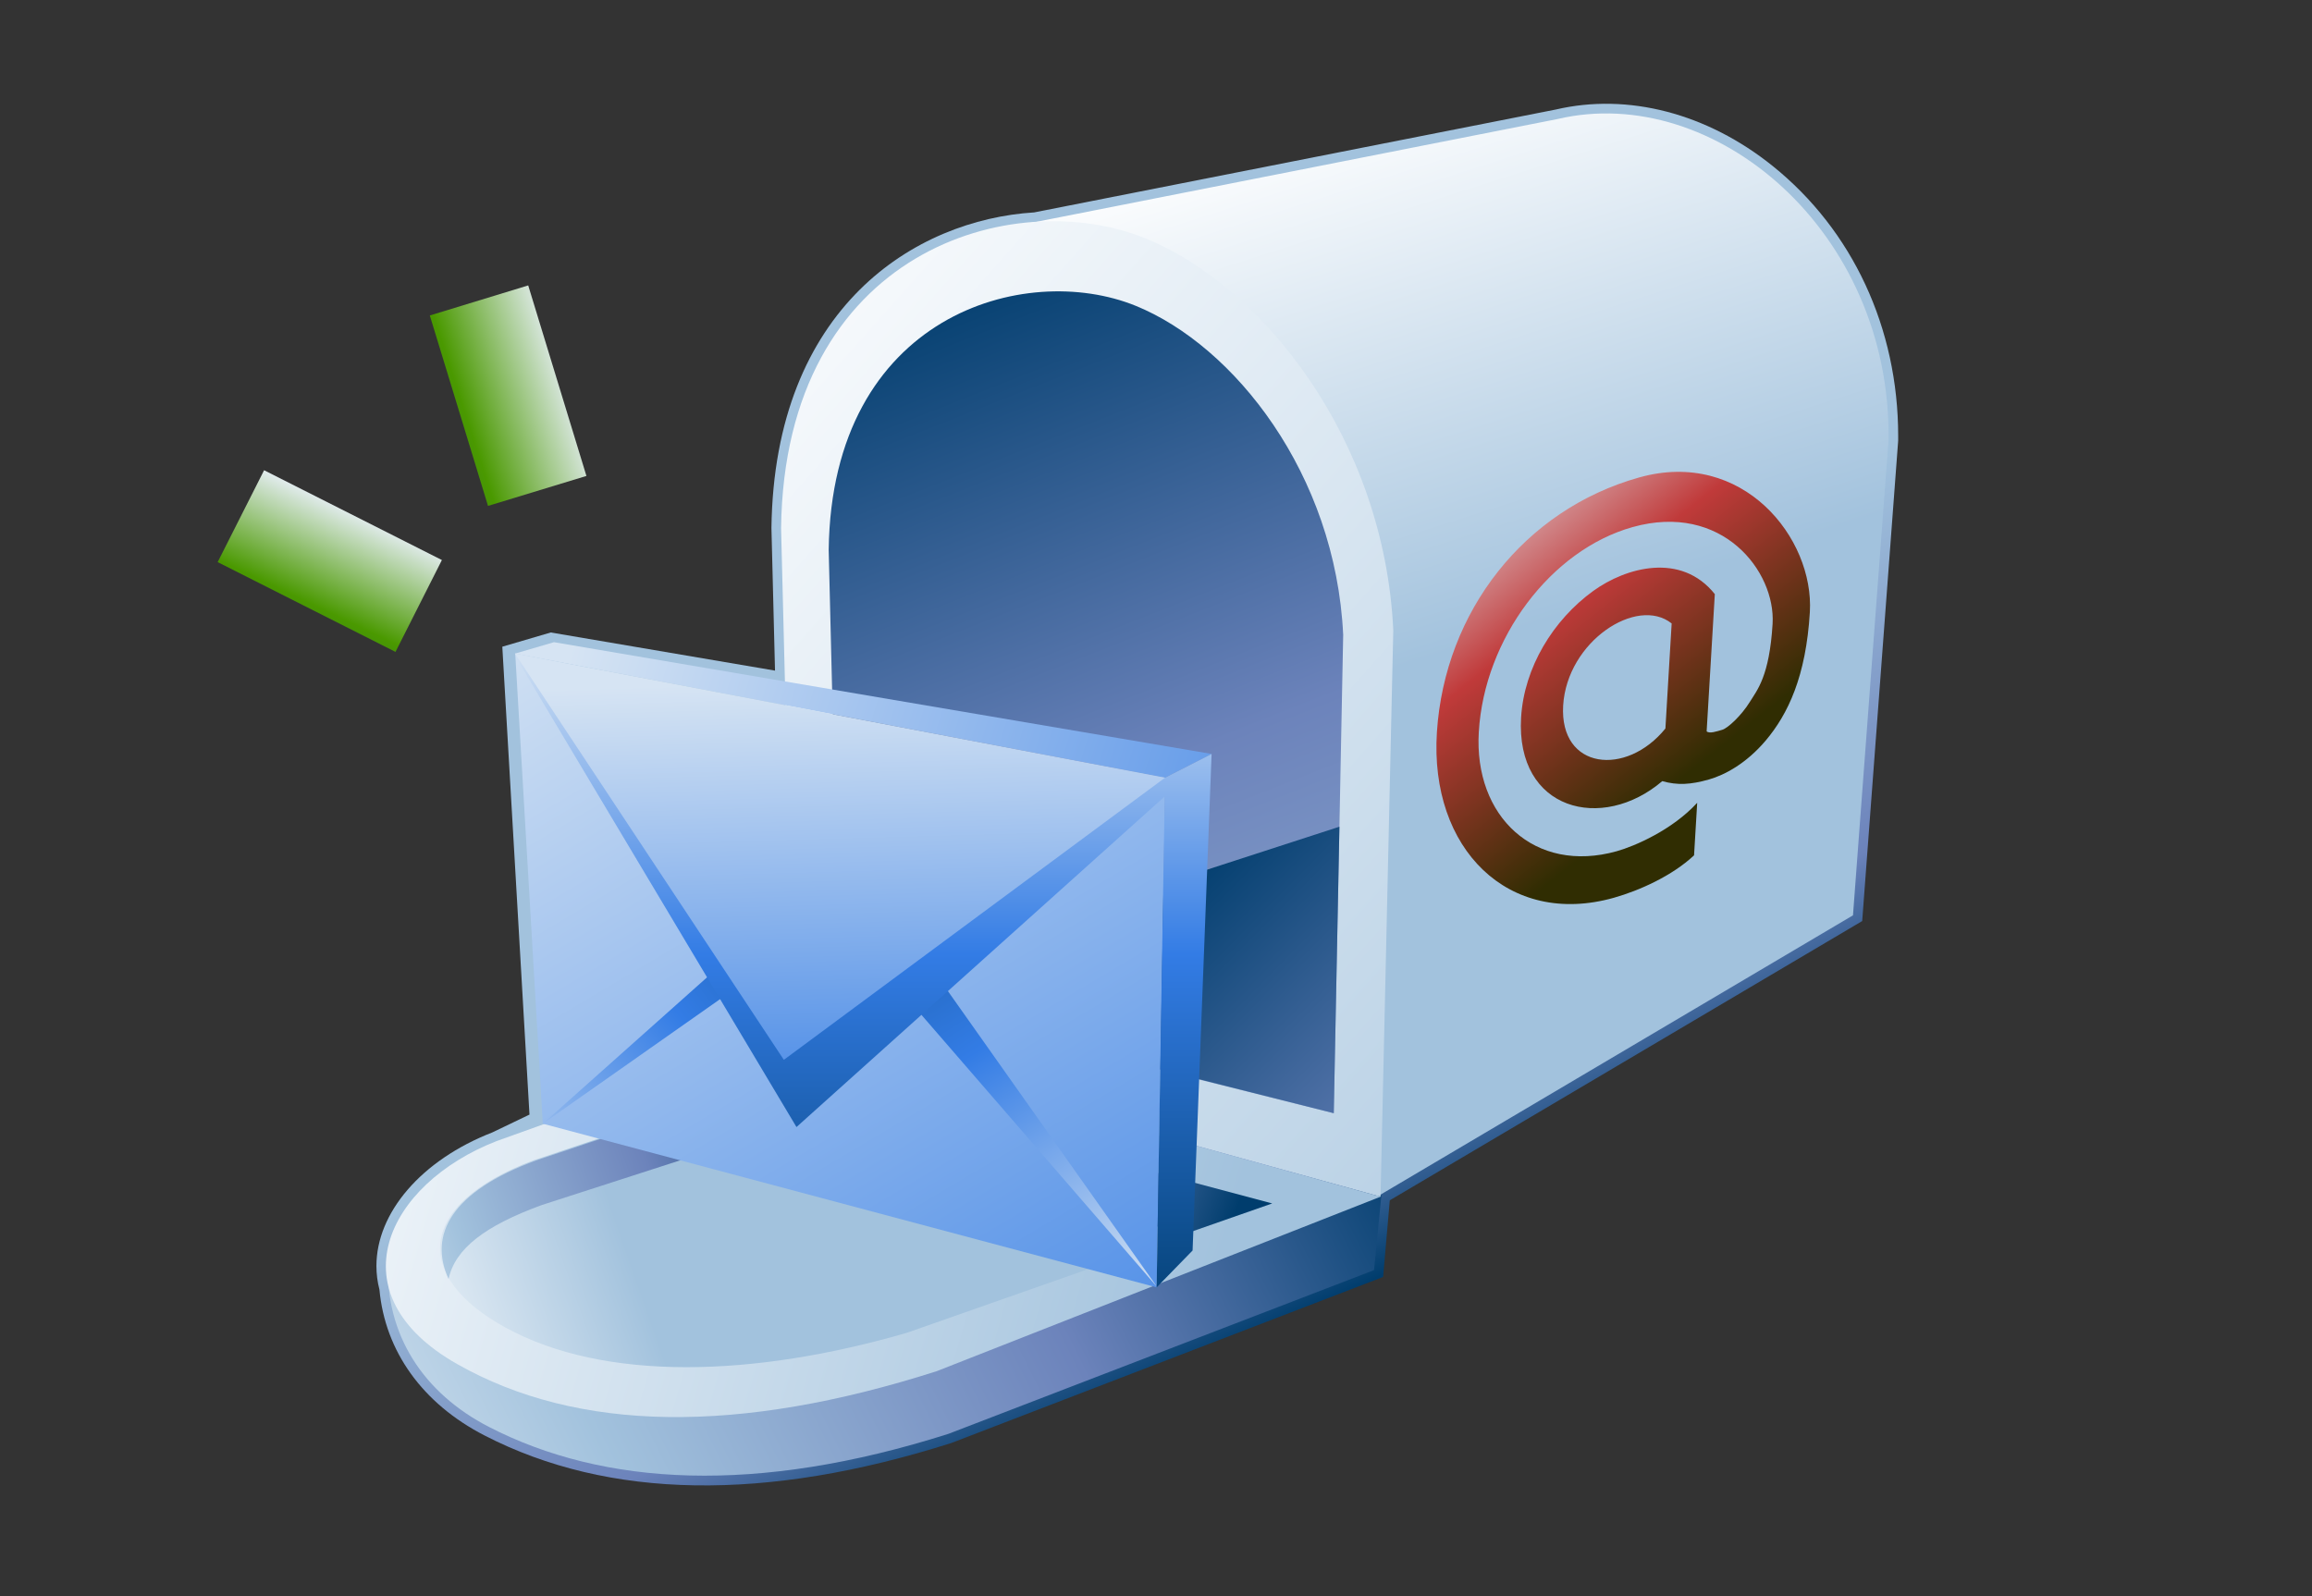 <?xml version="1.0" encoding="UTF-8"?>
<!DOCTYPE svg PUBLIC "-//W3C//DTD SVG 1.1 Tiny//EN" "http://www.w3.org/Graphics/SVG/1.1/DTD/svg11-tiny.dtd">
<svg width="84" height="58" viewBox="0 0 84 58">
<rect x="0" y="0" width="84" height="58" fill="#333333" stroke="none"/>
<linearGradient id="_20" gradientUnits="userSpaceOnUse" x1="40.47" y1="28.48" x2="49.77" y2="46.78">
<stop stop-color="#A2C2DD" offset="0.1"/>
<stop stop-color="#6C83BB" offset="0.71"/>
<stop stop-color="#003D6D" offset="0.99"/>
</linearGradient>
<path fill="url(#_20)" d="M56.524,3.98l-18.95,3.738c-4.313,0.268-9.44,3.437-9.546,11.465c0,0,0.112,4.458,0.13,5.185 c-0.758-0.129-8.147-1.386-8.147-1.386l-1.761,0.517c0,0,0.96,16.546,0.987,17.002c-0.316,0.151-1.349,0.647-1.349,0.647 c-2.591,1.01-4.212,2.925-4.212,4.854c0,0.287,0.036,0.574,0.11,0.859c0.205,2.237,1.563,4.139,3.816,5.298 c4.51,2.326,10.218,2.419,16.963,0.275L50.252,46.4c0,0,0.219-2.514,0.242-2.784c0.309-0.183,17.164-10.148,17.164-10.148 l1.307-17.456c0-0.058,0-0.114,0-0.171c0-3.917-1.657-7.478-4.563-9.812C62.018,4.114,59.147,3.368,56.524,3.98z"/>
<linearGradient id="_21" gradientUnits="userSpaceOnUse" x1="6.26" y1="58.88" x2="49.26" y2="37.37">
<stop stop-color="#FFFFFF" offset="0"/>
<stop stop-color="#A2C2DD" offset="0.35"/>
<stop stop-color="#6C83BB" offset="0.7"/>
<stop stop-color="#003D6D" offset="1"/>
</linearGradient>
<path fill="url(#_21)" d="M50.19,43.422l-16.11,6.146c-5.687,2.031-17.75,0.657-19.978-3.729 c-0.127,2.659,1.293,4.791,3.66,6.009c4.179,2.155,9.719,2.471,16.697,0.253l15.463-5.949L50.19,43.422z"/>
<linearGradient id="_22" gradientUnits="userSpaceOnUse" x1="49.21" y1="2.37" x2="55.71" y2="22.71">
<stop stop-color="#FFFFFF" offset="0.05"/>
<stop stop-color="#A2C2DD" offset="1"/>
</linearGradient>
<path fill="url(#_22)" d="M50.559,23.274l-0.54,20.217L67.323,33.26l1.293-17.274 c0.092-7.606-6.354-12.986-12.012-11.664L35.423,8.5C41.942,7.129,49.502,12.142,50.559,23.274z"/>
<linearGradient id="_23" gradientUnits="userSpaceOnUse" x1="20.3" y1="9.43" x2="65.64" y2="49.76">
<stop stop-color="#FFFFFF" offset="0.05"/>
<stop stop-color="#A2C2DD" offset="1"/>
</linearGradient>
<path fill="url(#_23)" d="M28.841,37.591l-0.463-18.402C28.511,9.06,36.842,6.722,41.617,8.662 c4.239,1.72,8.674,7.282,9.004,14.234l-0.463,20.588L28.841,37.591z"/>
<linearGradient id="_24" gradientUnits="userSpaceOnUse" x1="56.54" y1="71.16" x2="32.56" y2="10.49">
<stop stop-color="#FFFFFF" offset="0"/>
<stop stop-color="#A2C2DD" offset="0.35"/>
<stop stop-color="#6C83BB" offset="0.7"/>
<stop stop-color="#003D6D" offset="1"/>
</linearGradient>
<path fill="url(#_24)" d="M30.5,35.961l-0.392-15.981c0.112-8.533,7.132-10.502,11.154-8.868 c3.57,1.452,7.262,6.103,7.539,11.959l-0.342,17.38L30.5,35.961z"/>
<linearGradient id="_25" gradientUnits="userSpaceOnUse" x1="52.66" y1="16.97" x2="61.97" y2="28.74">
<stop stop-color="#E6EEF4" offset="0"/>
<stop stop-color="#C03A3A" offset="0.44"/>
<stop stop-color="#302D02" offset="0.94"/>
</linearGradient>
<path fill="url(#_25)" d="M64.149,26.913c-0.701,0.828-1.484,1.247-2.059,1.411c-0.67,0.189-1.141,0.216-1.696,0.06l0,0 c-2.179,1.861-5.331,1.077-5.129-2.317c0.11-1.809,1.159-3.537,2.627-4.598c1.179-0.852,3.187-1.415,4.411,0.119l-0.297,4.987 c0.105,0.093,0.361,0.002,0.568-0.057c0.191-0.053,0.688-0.505,1-1.011c0.265-0.429,0.714-0.931,0.828-2.84 s-1.835-4.426-5.088-3.514c-2.966,0.831-5.386,4.05-5.586,7.444c-0.186,3.078,2.039,5.166,5.01,4.334 c0.668-0.188,2.02-0.775,2.925-1.76c-0.025,0.416-0.114,1.909-0.114,1.909c-0.797,0.746-1.984,1.279-2.914,1.542 c-3.826,1.079-6.703-1.772-6.429-6.017c0.285-4.387,3.179-8.086,7.344-9.255c3.773-1.06,6.366,2.206,6.206,4.892 C65.617,24.579,64.96,25.953,64.149,26.913z M60.508,26.472c0.057-0.919,0.1-1.657,0.153-2.578 c0.028-0.492,0.074-1.24,0.074-1.24c-1.257-1.005-3.8,0.646-3.942,2.981C56.655,27.97,59.086,28.228,60.508,26.472z"/>
<linearGradient id="_26" gradientUnits="userSpaceOnUse" x1="73.42" y1="66.46" x2="40.52" y2="33.9">
<stop stop-color="#FFFFFF" offset="0"/>
<stop stop-color="#A2C2DD" offset="0.35"/>
<stop stop-color="#6C83BB" offset="0.7"/>
<stop stop-color="#003D6D" offset="1"/>
</linearGradient>
<polygon fill="url(#_26)" points="30.53,35.928 48.459,40.45 48.664,30.04 "/>
<linearGradient id="_27" gradientUnits="userSpaceOnUse" x1="5.11" y1="38.58" x2="43.28" y2="49.58">
<stop stop-color="#FFFFFF" offset="0.05"/>
<stop stop-color="#A2C2DD" offset="1"/>
</linearGradient>
<path fill="url(#_27)" d="M28.841,37.591L18.04,41.464c-4.011,1.565-5.921,5.565-1.423,8.106 c4.368,2.473,10.201,2.563,17.42,0.253l16.122-6.339L28.841,37.591z"/>
<linearGradient id="_28" gradientUnits="userSpaceOnUse" x1="12.61" y1="50.03" x2="23.11" y2="46.36">
<stop stop-color="#FFFFFF" offset="0.05"/>
<stop stop-color="#A2C2DD" offset="1"/>
</linearGradient>
<path fill="url(#_28)" d="M28.622,39.074l-9.246,3.092c-4.279,1.618-4.375,4.233-1.013,6.072 c3.604,1.974,9.023,1.805,14.581,0.193l13.252-4.653L28.622,39.074z"/>
<linearGradient id="_29" gradientUnits="userSpaceOnUse" x1="9.68" y1="47.15" x2="29.51" y2="40.32">
<stop stop-color="#FFFFFF" offset="0"/>
<stop stop-color="#A2C2DD" offset="0.35"/>
<stop stop-color="#6C83BB" offset="0.7"/>
<stop stop-color="#003D6D" offset="1"/>
</linearGradient>
<path fill="url(#_29)" d="M28.727,39.071l-9.246,3.095c-3.085,1.128-3.92,2.701-3.183,4.309 c0.236-1.104,1.323-1.934,3.392-2.69l9.004-2.908L28.727,39.071z"/>
<linearGradient id="_30" gradientUnits="userSpaceOnUse" x1="26.15" y1="38.17" x2="44.59" y2="44.91">
<stop stop-color="#FFFFFF" offset="0"/>
<stop stop-color="#A2C2DD" offset="0.35"/>
<stop stop-color="#6C83BB" offset="0.7"/>
<stop stop-color="#003D6D" offset="1"/>
</linearGradient>
<polygon fill="url(#_30)" points="28.727,39.071 46.223,43.729 43.042,44.841 28.695,40.876 "/>
<linearGradient id="_31" gradientUnits="userSpaceOnUse" x1="22.06" y1="19.55" x2="44.31" y2="57.05">
<stop stop-color="#D6E4F3" offset="0"/>
<stop stop-color="#337CE5" offset="1"/>
</linearGradient>
<polygon fill="url(#_31)" points="18.719,23.745 19.721,40.832 42.023,46.779 42.338,28.496 "/>
<linearGradient id="_32" gradientUnits="userSpaceOnUse" x1="15.28" y1="44.08" x2="36.59" y2="27.64">
<stop stop-color="#E6EEF4" offset="0"/>
<stop stop-color="#337CE5" offset="0.44"/>
<stop stop-color="#003D6D" offset="0.94"/>
</linearGradient>
<polygon fill="url(#_32)" points="19.729,40.826 27.813,33.619 28.66,34.55 "/>
<linearGradient id="_33" gradientUnits="userSpaceOnUse" x1="41.88" y1="48.45" x2="27" y2="25.38">
<stop stop-color="#E6EEF4" offset="0"/>
<stop stop-color="#337CE5" offset="0.44"/>
<stop stop-color="#003D6D" offset="0.94"/>
</linearGradient>
<polygon fill="url(#_33)" points="42.035,46.759 33.523,34.717 32.271,35.483 "/>
<linearGradient id="_34" gradientUnits="userSpaceOnUse" x1="21.1" y1="22.41" x2="54.35" y2="32.66">
<stop stop-color="#D6E4F3" offset="0"/>
<stop stop-color="#337CE5" offset="1"/>
</linearGradient>
<polygon fill="url(#_34)" points="44.02,27.396 20.127,23.335 18.711,23.749 42.328,28.259 "/>
<linearGradient id="_35" gradientUnits="userSpaceOnUse" x1="31.39" y1="22.24" x2="31.39" y2="50.49">
<stop stop-color="#E6EEF4" offset="0"/>
<stop stop-color="#337CE5" offset="0.44"/>
<stop stop-color="#003D6D" offset="0.94"/>
</linearGradient>
<polygon fill="url(#_35)" points="42.328,28.259 18.754,23.9 28.938,40.953 42.316,28.941 42.023,46.779 43.329,45.439 44.02,27.396 "/>
<linearGradient id="_36" gradientUnits="userSpaceOnUse" x1="30.48" y1="24.75" x2="30.98" y2="42.5">
<stop stop-color="#D6E4F3" offset="0"/>
<stop stop-color="#337CE5" offset="1"/>
</linearGradient>
<polygon fill="url(#_36)" points="18.711,23.749 28.479,38.511 42.328,28.259 "/>
<linearGradient id="_37" gradientUnits="userSpaceOnUse" x1="20.72" y1="13.65" x2="11.94" y2="16.49">
<stop stop-color="#E6EEF4" offset="0"/>
<stop stop-color="#4A9900" offset="0.44"/>
<stop stop-color="#0E4E58" offset="0.94"/>
</linearGradient>
<polygon fill="url(#_37)" points="21.306,17.294 17.73,18.383 15.616,11.463 19.191,10.371 "/>
<linearGradient id="_38" gradientUnits="userSpaceOnUse" x1="12.87" y1="18.53" x2="9.19" y2="26.24">
<stop stop-color="#E6EEF4" offset="0"/>
<stop stop-color="#4A9900" offset="0.44"/>
<stop stop-color="#0E4E58" offset="0.94"/>
</linearGradient>
<polygon fill="url(#_38)" points="16.055,20.35 14.369,23.688 7.908,20.425 9.595,17.087 "/>
</svg>